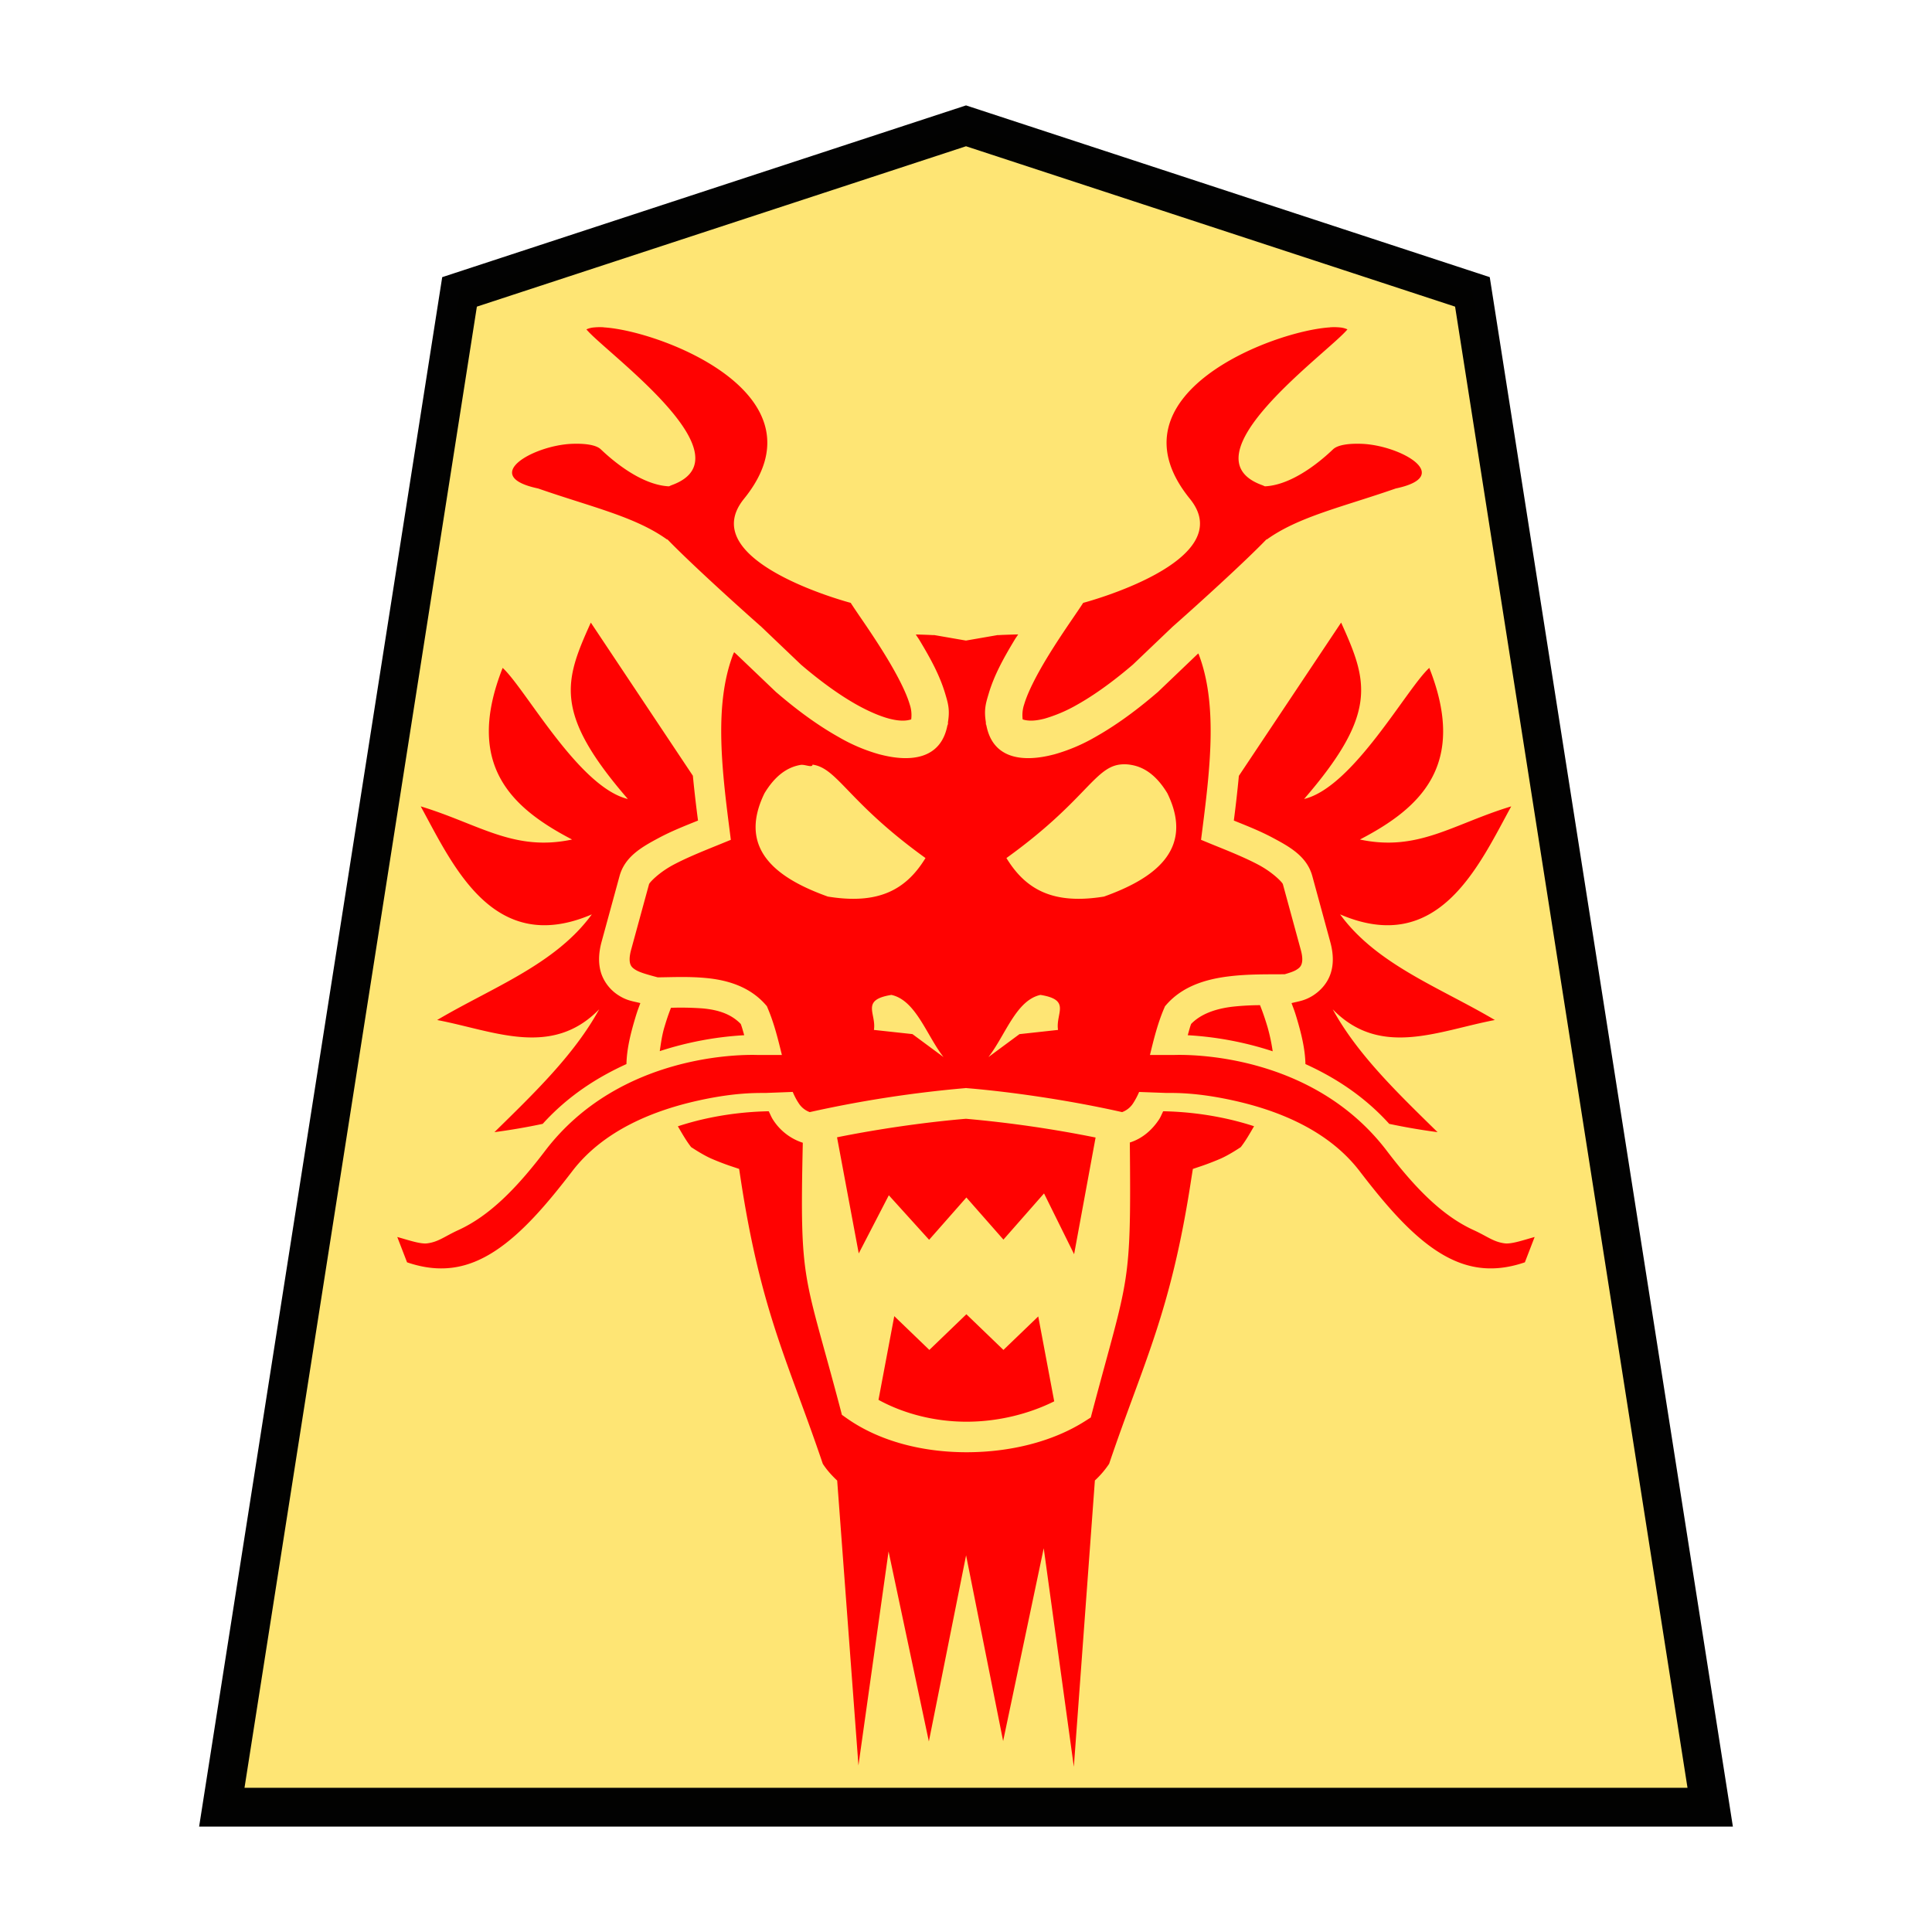 <svg xmlns="http://www.w3.org/2000/svg" viewBox="0 0 52.157 52.157">
    <path fill="#fee572" fill-opacity=".992" stroke="#000" stroke-width="1.048" d="M26.079 3.397 12.406 7.88 5.988 48.788h40.181L39.75 7.88z" opacity=".99"/>
    <path fill="red" fill-opacity=".992" d="M16.304 8.836a1.6 1.6 0 0 0-.271.004.6.6 0 0 0-.202.052c.503.614 4.463 3.43 2.297 4.207-.026.01-.043.02-.068.03-.866-.04-1.75-.917-1.846-1.004-.13-.118-.431-.157-.78-.143-1.042.044-2.494.871-.907 1.205 1.445.503 2.622.76 3.484 1.38l.004-.009c.616.638 1.898 1.799 2.539 2.364l1.07 1.021c.325.278.896.74 1.498 1.078.306.172.62.31.883.38.26.067.446.068.594.02a.9.9 0 0 0-.041-.408c-.098-.332-.334-.784-.596-1.22s-.55-.859-.758-1.162q-.155-.227-.238-.356s-4.254-1.117-2.88-2.81c2.277-2.81-2.25-4.533-3.782-4.627zm19.6 0v.002c-1.533.094-6.06 1.818-3.782 4.627 1.374 1.693-2.88 2.81-2.88 2.81q-.083.128-.239.356c-.207.303-.495.726-.758 1.162-.262.436-.497.888-.595 1.22a.9.9 0 0 0-.041.409c.148.047.333.046.593-.022a4 4 0 0 0 .883-.379c.603-.338 1.173-.8 1.498-1.078l1.07-1.021c.641-.565 1.924-1.726 2.54-2.364l.004.008c.862-.619 2.038-.876 3.484-1.379 1.587-.334.135-1.16-.908-1.205-.348-.014-.65.025-.78.143-.095.087-.98.964-1.845 1.004-.025-.01-.042-.02-.069-.03-2.165-.777 1.795-3.593 2.297-4.207a.6.6 0 0 0-.2-.052 1.6 1.6 0 0 0-.272-.004M15.95 16.808c-.714 1.58-1.015 2.435 1 4.762-1.33-.318-2.772-2.99-3.38-3.539-1.041 2.636.262 3.792 1.874 4.633-1.572.335-2.51-.417-4.086-.895.878 1.605 1.962 4.057 4.619 2.916-.987 1.356-2.706 1.98-4.176 2.852 1.511.285 3.086 1.036 4.375-.29-.669 1.223-1.759 2.267-2.828 3.317a17 17 0 0 0 1.303-.224c.684-.756 1.477-1.258 2.261-1.614.008-.418.121-.854.235-1.236.068-.228.087-.263.14-.41-.194-.05-.355-.062-.578-.203a1.14 1.14 0 0 1-.467-.567c-.093-.257-.09-.557-.002-.883l.485-1.775c.144-.529.602-.786 1.06-1.031.363-.194.727-.334 1.059-.469a35 35 0 0 1-.139-1.21zm20.255 0-2.76 4.137a34 34 0 0 1-.136 1.207c.332.135.696.275 1.058.469.46.245.917.502 1.061 1.031l.484 1.775c.09.326.094.626 0 .883-.093.258-.28.447-.468.567-.223.14-.383.154-.577.203.053.147.073.182.141.41.114.382.226.818.234 1.236.785.356 1.578.858 2.262 1.614q.639.136 1.305.224c-1.07-1.05-2.161-2.094-2.83-3.316 1.289 1.325 2.866.574 4.377.289-1.47-.872-3.192-1.496-4.178-2.852 2.657 1.141 3.741-1.31 4.62-2.916-1.578.478-2.513 1.23-4.085.895 1.612-.84 2.915-1.997 1.873-4.633-.607.548-2.052 3.22-3.38 3.539 2.014-2.327 1.713-3.183 1-4.762zm-8.718.319c-.253.006-.503.015-.53.02l-.02-.003-.86.149-.86-.149q-.01.002-.021.002a14 14 0 0 0-.473-.017c.035.057.063.092.098.15.283.47.545.938.697 1.451.077.261.134.437.066.81.003-.015.01-.026.012-.042-.006.077-.013.088-.014.09.004-.02-.001-.028.002-.047-.165.987-1.043 1.034-1.83.826h-.004a4.7 4.7 0 0 1-1.119-.475c-.705-.396-1.308-.89-1.658-1.19l-.021-.017-1.061-1.013-.072-.065-.032.069v.002c-.494 1.308-.316 2.978-.097 4.68l.04.314-.294.12c-.379.155-.867.346-1.262.557-.394.211-.64.477-.652.52l-.485 1.775c-.057.212-.041.323-.02.385.023.062.057.1.136.15.127.081.362.14.603.206.393-.004.834-.026 1.295.017.565.052 1.17.22 1.608.711l.044.05.026.063c.171.403.277.836.379 1.254h-.666c-.314-.009-3.7-.075-5.729 2.592-.766 1.008-1.5 1.753-2.342 2.137-.367.168-.53.317-.837.357-.19.025-.527-.095-.809-.172l.264.684c.917.314 1.661.159 2.37-.303.738-.48 1.42-1.284 2.083-2.148.864-1.136 2.256-1.662 3.418-1.918.987-.218 1.572-.202 1.802-.203l.739-.028q.072.17.152.291a.6.6 0 0 0 .307.254 32 32 0 0 1 4.183-.646l.034-.004.035.004c1.09.09 2.664.305 4.181.646a.6.6 0 0 0 .307-.254 2 2 0 0 0 .152-.29l.74.027c.23 0 .816-.015 1.803.203 1.162.256 2.554.782 3.418 1.918.663.864 1.345 1.669 2.082 2.148.71.462 1.454.617 2.371.303l.264-.684c-.282.077-.619.197-.809.172-.306-.04-.47-.19-.837-.357-.842-.384-1.576-1.13-2.342-2.137-2.029-2.667-5.415-2.6-5.729-2.592h-.668c.101-.418.208-.851.38-1.254l.027-.062.044-.05c.44-.496 1.064-.678 1.659-.753.55-.07 1.09-.054 1.529-.06.128-.038.243-.074.318-.122.08-.05.113-.088.135-.15s.038-.173-.02-.385l-.484-1.775c-.011-.043-.26-.309-.654-.52-.394-.21-.883-.402-1.262-.556l-.293-.121.04-.315c.218-1.702.397-3.372-.098-4.681l-.016-.036-.035.032-1.06 1.013-.022.018c-.35.3-.953.793-1.658 1.19a4.8 4.8 0 0 1-1.12.474h-.002c-.787.208-1.668.162-1.832-.828.004.02 0 .028.004.049 0-.002-.007-.013-.013-.09l.01.04c-.067-.371-.01-.547.068-.808.151-.513.414-.98.697-1.45.035-.06.064-.096.1-.153m-5.551 3.515c.679.097.952 1.013 3.049 2.522-.537.881-1.297 1.258-2.637 1.04-1.257-.451-2.48-1.213-1.709-2.79.29-.48.62-.704.973-.764.119-.02.32.087.324-.008m8.283 0a1 1 0 0 1 .322.008c.353.06.682.284.973.764.771 1.577-.452 2.339-1.709 2.79-1.34.218-2.098-.159-2.635-1.04 2.097-1.509 2.37-2.425 3.049-2.522m-6.154 6.217c.66.145.95 1.093 1.406 1.678l-.838-.62-1.04-.113c.069-.45-.368-.81.472-.945m4.023 0c.84.135.405.495.475.945l-1.041.114-.838.619c.457-.585.744-1.533 1.404-1.678m5.928.277a7 7 0 0 0-.758.043c-.479.06-.855.209-1.101.463-.035.089-.062.2-.092.305a9 9 0 0 1 2.293.434 5 5 0 0 0-.14-.657c-.098-.327-.163-.486-.202-.588m-15.902.07c-.047.125-.09.23-.176.518-.068.227-.095.44-.127.653a9 9 0 0 1 2.28-.43c-.03-.104-.059-.215-.093-.303-.246-.255-.579-.379-1.023-.42a8 8 0 0 0-.861-.017zM20.753 30a8.7 8.7 0 0 0-1.78.218 8 8 0 0 0-.673.188c.113.193.223.389.36.564-.007-.009.291.199.554.313s.5.193.5.193l.24.08.038.25c.554 3.646 1.3 4.984 2.22 7.71.107.167.242.315.389.454l.574 7.69.813-5.777 1.088 5.13 1.005-5.025 1 5.014 1.096-5.205.813 5.9.568-7.73a2.5 2.5 0 0 0 .385-.45c.92-2.726 1.666-4.064 2.22-7.71l.04-.25.238-.08s.239-.08.502-.194.56-.321.552-.313c.137-.175.247-.372.36-.566a8 8 0 0 0-.672-.186A8.7 8.7 0 0 0 31.402 30c-.038.075-.067.154-.114.224-.18.272-.442.512-.787.62.038 3.946-.024 3.54-1.013 7.267l-.041.156-.135.086c-.89.572-2.052.852-3.219.852s-2.343-.285-3.244-.924l-.121-.086-.037-.144c-.987-3.745-1.105-3.332-1.018-7.202l-.01-.002a1.5 1.5 0 0 1-.797-.623c-.046-.07-.075-.15-.113-.224m5.324.203c-.924.077-2.2.242-3.48.5l.586 3.135.812-1.57 1.088 1.202 1.006-1.142 1 1.137 1.096-1.247.812 1.641.58-3.15a32 32 0 0 0-3.5-.506m.012 5.277-1 .963-.947-.912-.426 2.26c.672.369 1.508.59 2.377.59.863 0 1.696-.215 2.367-.55l-.431-2.292-.94.904z"/>
</svg>
